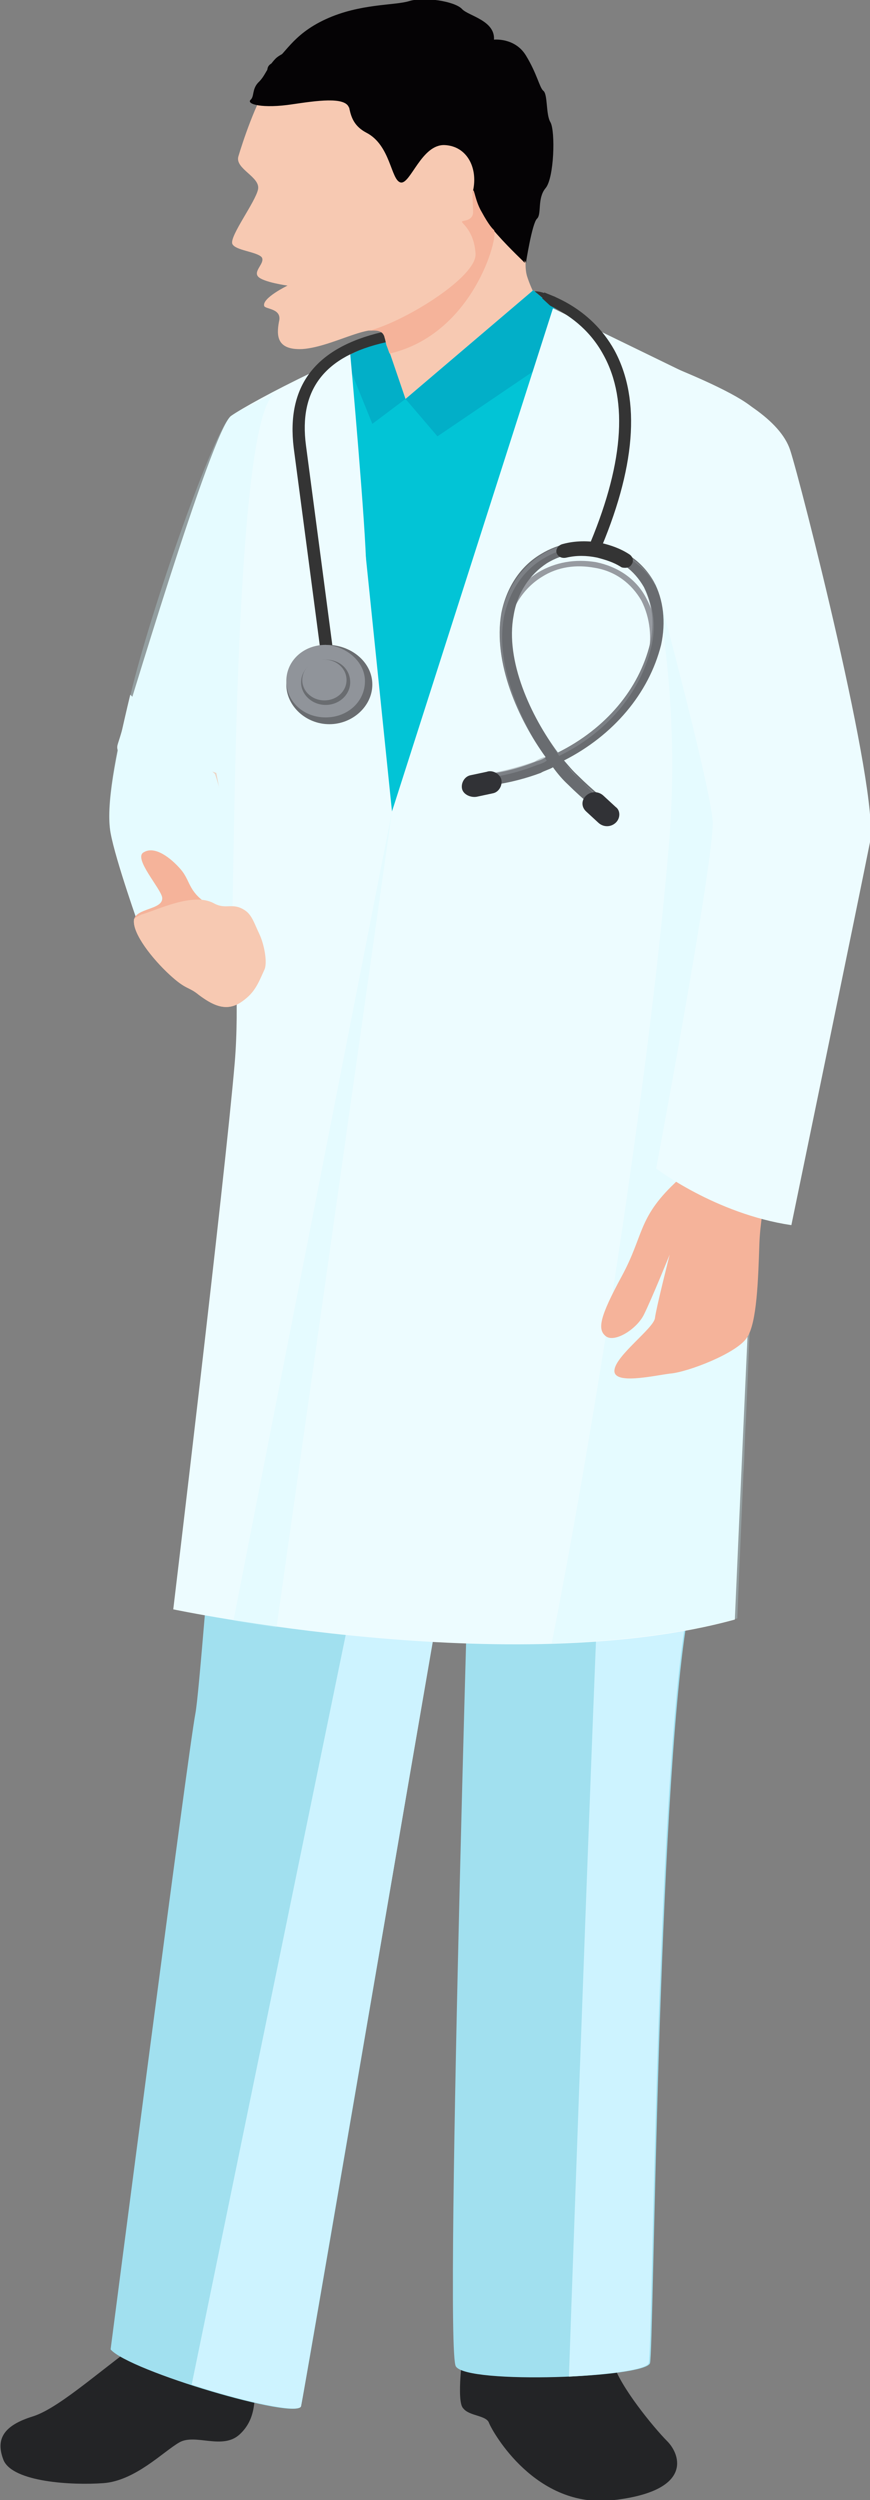 <svg width="39" height="112" viewBox="0 0 39 112" fill="none" xmlns="http://www.w3.org/2000/svg">
<rect x="0" y="0" width="39" height="112" fill="#808080" stroke="none"/>
<g clip-path="url(#clip0)">
<path d="M27.487 112C31.068 111.594 30.517 109.969 29.911 109.36C29.305 108.751 27.763 106.872 27.487 105.857C27.212 104.841 20.767 105.247 20.767 105.247C20.767 105.247 20.436 107.583 20.767 107.888C21.042 108.243 21.814 108.192 21.924 108.548C22.089 108.954 24.017 112.406 27.487 112Z" fill="#232426"/>
<path d="M6.61 104.689C4.848 105.857 2.754 107.837 1.487 108.243C0.165 108.649 -0.22 109.258 0.165 110.223C0.606 111.188 3.195 111.34 4.627 111.238C6.059 111.137 7.326 109.817 8.042 109.411C8.759 109.004 9.97 109.766 10.742 109.055C11.513 108.344 11.403 107.431 11.458 106.567C11.513 105.654 6.61 104.689 6.61 104.689Z" fill="#232426"/>
<path d="M21.207 62.905C21.207 62.905 13.661 107.126 13.496 107.786C13.33 108.446 5.784 106.212 4.958 105.247C4.958 105.247 8.428 78.491 8.758 76.765C9.089 75.039 10.576 51.989 12.063 46.455C12.063 46.455 28.038 47.927 31.949 47.623C31.949 47.623 32.114 64.479 30.792 72.602C29.47 80.725 29.305 105.247 29.14 105.857C28.974 106.517 20.932 106.821 20.436 106.009C19.886 105.247 21.207 62.905 21.207 62.905Z" fill="#A1E0EF"/>
<path d="M31.343 66.916L26.937 68.794C26.826 69.251 25.67 101.541 25.504 106.466C27.322 106.364 28.975 106.161 29.085 105.857C29.25 105.197 29.415 80.725 30.737 72.602C31.013 70.977 31.233 69.048 31.343 66.916Z" fill="#CDF3FF"/>
<path d="M16.14 70.114L8.593 106.821C10.907 107.583 13.441 108.141 13.496 107.786C13.606 107.278 18.123 80.878 20.216 68.845L16.14 70.114Z" fill="#CDF3FF"/>
<path d="M18.178 15.13C16.25 15.383 11.292 17.973 10.356 18.633C9.475 19.293 5.564 32.493 5.288 33.306C5.013 34.118 6.5 34.016 9.64 34.626C9.64 34.626 10.962 42.444 10.521 47.623C10.081 52.801 7.767 72.094 7.767 72.094C7.767 72.094 22.97 75.293 32.941 72.551C32.941 72.551 34.153 44.78 34.373 42.952C34.538 41.124 35.254 34.169 35.254 34.169C35.254 34.169 36.687 34.473 37.843 33.458C37.843 33.458 34.703 19.699 33.987 18.531C33.271 17.363 26.22 14.977 26.22 14.977L18.178 15.13Z" fill="#EDFCFF"/>
<path d="M18.564 18.785C18.453 18.684 18.178 19.344 18.453 18.684C18.784 18.023 17.297 17.363 17.462 16.703C17.572 15.993 17.352 15.587 17.241 15.13C17.021 14.165 15.038 15.536 13.551 15.637C12.394 15.688 12.394 15.028 12.504 14.419C12.669 13.81 11.898 13.86 11.843 13.708C11.733 13.353 12.89 12.794 12.89 12.794C12.89 12.794 11.788 12.642 11.568 12.388C11.347 12.134 11.898 11.779 11.733 11.525C11.513 11.271 10.521 11.22 10.411 10.916C10.301 10.56 11.458 9.037 11.568 8.479C11.678 7.92 10.521 7.565 10.686 7.006C10.852 6.448 11.458 4.569 12.119 3.605C12.78 2.64 15.699 0.355 19.169 0.66C22.64 0.965 24.623 4.925 24.568 6.296C24.513 7.666 23.246 11.169 23.631 12.388C24.017 13.607 25.339 15.587 25.339 15.587L18.564 18.785Z" fill="#F7C9B2"/>
<path d="M15.258 3.96C15.864 4.417 15.369 5.382 16.415 5.94C17.517 6.499 17.517 8.072 17.958 8.174C18.398 8.276 18.894 6.448 19.941 6.499C20.932 6.549 21.428 7.514 21.208 8.529C20.987 9.494 23.521 11.728 23.521 11.779C23.521 10.306 24.458 7.463 24.513 6.245C24.568 4.874 22.585 0.914 19.114 0.609C15.699 0.254 12.78 2.538 12.119 3.503C13.275 4.163 14.708 3.554 15.258 3.96Z" fill="#050305"/>
<path d="M12.394 3.806C12.064 3.553 11.788 3.045 12.174 2.842C12.78 2.486 13.055 1.573 14.598 0.862C16.14 0.151 17.682 0.253 18.343 0.049C19.004 -0.154 20.381 0.049 20.712 0.405C20.987 0.709 22.199 0.913 22.144 1.776C22.144 1.776 23.081 1.674 23.576 2.486C24.072 3.299 24.182 3.908 24.348 4.06C24.568 4.213 24.458 5.126 24.678 5.482C24.898 5.888 24.843 7.97 24.458 8.427C24.072 8.884 24.292 9.594 24.072 9.797C23.852 10.001 23.576 11.777 23.576 11.777L20.051 4.263L17.627 1.776L12.394 3.806Z" fill="#050305"/>
<path d="M15.644 4.823C15.479 4.315 14.157 4.519 13.11 4.671C11.788 4.874 11.017 4.671 11.237 4.468C11.403 4.315 11.292 4.011 11.568 3.706C11.898 3.402 11.953 3.046 12.339 2.64C12.725 2.234 14.102 1.929 14.157 1.929C14.212 1.929 16.14 4.011 16.14 4.062C16.14 4.112 15.644 4.823 15.644 4.823Z" fill="#050305"/>
<path d="M6.5 33.509C6.114 33.965 5.068 36.453 5.398 37.621C5.729 38.789 6.39 40.617 6.39 40.972C6.39 41.327 9.309 40.464 9.309 40.464C9.309 40.464 9.805 38.992 10.025 38.129C10.246 37.215 9.695 34.626 9.695 34.626L6.5 33.509Z" fill="#F7C9B2"/>
<path d="M5.839 31.122C5.178 33.864 4.737 36.098 4.958 37.316C5.178 38.535 6.28 41.632 6.28 41.632L10.411 41.124C10.411 41.124 10.631 37.621 9.64 34.676L5.839 31.122Z" fill="#EDFCFF"/>
<g opacity="0.5">
<path opacity="0.5" d="M6.28 41.632L10.411 41.124C10.521 37.113 10.576 18.531 12.339 17.617C11.403 18.074 10.631 18.43 10.356 18.633C9.64 19.14 6.775 27.213 5.839 31.173C5.729 31.63 5.619 32.087 5.508 32.544C5.398 32.95 5.343 33.204 5.288 33.306C5.288 33.356 5.288 33.407 5.288 33.458C4.958 35.133 4.792 36.453 4.958 37.316C5.233 38.484 6.28 41.632 6.28 41.632Z" fill="#CCF8FF"/>
</g>
<g opacity="0.5">
<path opacity="0.5" d="M37.898 33.509C37.898 33.509 37.568 31.985 37.072 29.904C33.657 27.467 29.195 25.131 29.195 25.131C29.36 26.096 30.572 31.325 29.966 38.078C29.03 49.044 26.496 64.682 24.733 73.617C27.598 73.516 30.462 73.211 33.051 72.5C33.051 72.5 33.161 69.81 33.326 66.002C33.382 65.24 33.382 64.428 33.437 63.615C33.492 62.346 33.547 61.077 33.602 59.706C33.657 58.386 33.712 57.015 33.767 55.695C33.767 55.238 33.822 54.832 33.822 54.375C34.098 48.689 34.318 43.663 34.428 42.901C34.593 41.073 35.309 34.118 35.309 34.118C35.309 34.118 35.53 34.169 35.805 34.169C35.915 34.169 36.026 34.169 36.136 34.169C36.576 34.118 37.127 33.965 37.678 33.559C37.733 33.61 37.788 33.559 37.898 33.509Z" fill="#CCF8FF"/>
</g>
<path d="M9.254 40.464C8.428 39.906 8.538 39.449 8.098 38.941C7.657 38.433 6.941 37.875 6.445 38.179C5.949 38.433 7.216 39.804 7.271 40.21C7.326 40.769 6.059 40.667 6.004 41.226C5.949 41.835 6.831 42.952 7.602 43.663C8.373 44.373 8.428 44.17 8.924 44.577C9.475 44.983 10.081 45.338 10.742 44.932C11.403 44.526 11.513 43.815 11.788 43.206C12.064 42.596 10.246 41.835 10.026 41.632C9.53 41.226 10.521 42.19 10.301 42.089C10.081 41.937 10.246 41.175 9.254 40.464Z" fill="#F5B39A"/>
<path d="M33.051 34.879C32.776 36.504 32.39 40.007 32.225 44.475C32.059 48.892 31.839 51.431 30.242 53.005C28.589 54.578 28.864 55.34 27.873 57.168C26.881 58.995 26.771 59.554 27.157 59.858C27.543 60.163 28.534 59.554 28.864 58.894C29.195 58.234 30.021 56.203 30.021 56.203C30.021 56.203 29.415 58.589 29.36 59.046C29.305 59.503 27.598 60.722 27.543 61.382C27.487 62.042 29.25 61.636 30.021 61.534C30.793 61.483 33.051 60.62 33.492 59.909C33.932 59.249 33.987 57.32 34.042 55.695C34.098 54.071 34.759 51.278 34.979 50.364C35.199 49.451 36.687 41.023 37.127 38.281C37.568 35.539 37.843 33.407 37.843 33.407L33.051 34.879Z" fill="#F5B39A"/>
<path d="M9.585 40.464C8.648 39.956 7.051 40.769 6.335 40.972C6.225 41.023 6.115 41.073 6.004 41.175C6.004 41.175 6.004 41.175 6.004 41.226C5.949 41.835 6.831 42.952 7.602 43.663C8.373 44.373 8.428 44.17 8.924 44.577C9.475 44.983 10.081 45.338 10.742 44.932C11.403 44.526 11.568 44.069 11.843 43.46C12.009 43.155 11.843 42.292 11.623 41.835C11.403 41.378 11.293 40.972 10.962 40.769C10.411 40.413 10.136 40.769 9.585 40.464Z" fill="#F7C9B2"/>
<path d="M29.415 52.344C29.415 52.344 32.059 54.375 35.475 54.883C35.475 54.883 38.559 39.956 39 37.722C39.441 35.489 35.86 21.476 35.419 20.156C34.979 18.836 33.106 17.668 30.737 16.703L29.14 25.131C29.14 25.131 31.839 35.083 31.949 36.809C32.004 38.586 29.415 52.344 29.415 52.344Z" fill="#EDFCFF"/>
<path d="M23.907 12.997L26.275 15.028L18.398 20.308L18.178 17.871L23.907 12.997Z" fill="#EDFCFF"/>
<path d="M18.178 17.871L17.352 15.536L15.975 16.653L18.178 17.871Z" fill="#EDFCFF"/>
<path d="M15.479 15.993L17.572 36.352L25.339 15.485L18.178 17.871L15.479 15.993Z" fill="#02C4D6"/>
<path d="M23.907 12.997L18.178 17.871L19.61 19.547L26.275 15.028L23.907 12.997Z" fill="#02AFC8"/>
<path d="M18.178 17.871L16.691 18.988L15.479 15.993L17.241 15.13L18.178 17.871Z" fill="#02AFC8"/>
<path d="M24.788 13.81L17.572 36.352L30.737 16.703L24.788 13.81Z" fill="#EDFCFF"/>
<path d="M15.699 15.84C15.699 15.84 16.415 23.761 16.415 25.487C16.415 27.213 13 18.988 13 18.988L13.331 17.008L15.699 15.84Z" fill="#EDFCFF"/>
<path d="M14.432 29.65C14.432 29.65 13.496 22.542 13.165 20.054C12.835 17.313 14.102 15.587 17.131 14.876C17.131 14.876 17.186 14.977 17.242 15.079C17.242 15.13 17.297 15.333 17.297 15.333C14.543 15.942 13.386 17.465 13.716 19.953C14.047 22.441 14.983 29.549 14.983 29.549L14.432 29.65Z" fill="#343434"/>
<path d="M16.691 30.665C16.691 31.63 15.809 32.442 14.763 32.442C13.716 32.442 12.835 31.63 12.835 30.665C12.835 29.701 13.716 28.888 14.763 28.888C15.809 28.939 16.691 29.701 16.691 30.665Z" fill="#696C70"/>
<path d="M16.36 30.513C16.36 31.427 15.589 32.138 14.597 32.138C13.606 32.138 12.835 31.427 12.835 30.513C12.835 29.599 13.606 28.888 14.597 28.888C15.534 28.939 16.36 29.65 16.36 30.513Z" fill="#90949A"/>
<g opacity="0.3">
<path opacity="0.3" d="M13 30.665C13 29.752 13.771 29.041 14.763 29.041C15.203 29.041 15.644 29.193 15.919 29.498C15.589 29.142 15.148 28.888 14.597 28.888C13.606 28.888 12.835 29.599 12.835 30.513C12.835 30.97 13.055 31.376 13.386 31.681C13.165 31.427 13 31.072 13 30.665Z" fill="#90949A"/>
</g>
<path d="M15.699 30.564C15.699 31.122 15.204 31.579 14.598 31.579C13.992 31.579 13.496 31.122 13.496 30.564C13.496 30.005 13.992 29.549 14.598 29.549C15.259 29.549 15.699 30.005 15.699 30.564Z" fill="#696C70"/>
<path d="M15.534 30.462C15.534 30.97 15.093 31.376 14.542 31.376C13.992 31.376 13.551 30.97 13.551 30.462C13.551 29.955 13.992 29.549 14.542 29.549C15.093 29.549 15.534 29.955 15.534 30.462Z" fill="#90949A"/>
<g opacity="0.3">
<path opacity="0.3" d="M13.606 30.564C13.606 30.056 14.047 29.65 14.598 29.65C14.873 29.65 15.093 29.752 15.259 29.904C15.093 29.701 14.818 29.549 14.487 29.549C13.937 29.549 13.496 29.955 13.496 30.462C13.496 30.716 13.606 30.97 13.826 31.122C13.716 30.97 13.606 30.767 13.606 30.564Z" fill="#90949A"/>
</g>
<path d="M29.305 29.549L29.03 29.498C29.25 28.584 29.14 27.67 28.754 26.908C28.314 26.147 27.598 25.588 26.661 25.436C25.835 25.284 25.009 25.385 24.292 25.842C23.466 26.35 22.915 27.213 22.75 28.229L22.475 28.178C22.64 27.111 23.246 26.198 24.127 25.639C24.898 25.182 25.78 25.03 26.716 25.182C27.708 25.385 28.534 25.944 28.975 26.807C29.415 27.619 29.526 28.584 29.305 29.549Z" fill="#979BA1"/>
<path d="M26.826 24.827L26.331 24.624C27.928 20.918 28.203 17.973 27.047 15.891C26.386 14.673 25.394 14.063 24.788 13.759C24.513 13.607 24.292 13.556 24.237 13.556L24.403 13.099C24.568 13.2 26.441 13.708 27.542 15.688C28.754 17.922 28.479 21.019 26.826 24.827Z" fill="#343434"/>
<path d="M26.826 36.352C26.826 36.352 26.165 35.844 25.449 35.133C25.229 34.93 25.008 34.676 24.788 34.372C24.623 34.473 24.402 34.524 24.237 34.626C22.86 35.133 21.869 35.184 21.869 35.184L21.814 34.676C21.814 34.676 22.75 34.626 24.017 34.118C24.182 34.067 24.347 34.016 24.457 33.915C23.246 32.239 22.089 29.701 22.474 27.467C22.695 26.35 23.301 25.385 24.237 24.827C25.064 24.319 26 24.167 26.936 24.37C27.983 24.573 28.809 25.182 29.305 26.045C29.746 26.858 29.856 27.873 29.636 28.889C29.085 31.072 27.487 32.95 25.284 34.067C25.504 34.321 25.669 34.524 25.89 34.727C26.606 35.438 27.212 35.895 27.212 35.895L26.826 36.352ZM26.11 24.776C25.559 24.776 25.008 24.928 24.513 25.233C23.741 25.741 23.191 26.553 23.025 27.568C22.64 29.599 23.797 32.087 25.008 33.712C27.157 32.645 28.644 30.869 29.14 28.838C29.36 27.924 29.25 27.061 28.864 26.299C28.424 25.538 27.763 25.03 26.826 24.878C26.606 24.827 26.33 24.776 26.11 24.776Z" fill="#696C70"/>
<path d="M25.835 34.778C25.669 34.626 25.504 34.422 25.394 34.27C25.614 34.524 25.78 34.727 26 34.93C26.496 35.438 26.936 35.844 27.157 35.996L27.212 35.946C27.157 35.946 26.551 35.489 25.835 34.778Z" fill="#90949A"/>
<path opacity="0.5" d="M29.195 28.99C29.415 28.076 29.305 27.162 28.92 26.451C28.92 26.401 28.864 26.401 28.864 26.35C29.25 27.061 29.305 27.924 29.14 28.838C28.644 30.919 27.102 32.696 25.009 33.712C24.843 33.509 24.733 33.306 24.568 33.102C24.733 33.356 24.898 33.61 25.064 33.864C27.157 32.849 28.699 31.072 29.195 28.99Z" fill="#90949A"/>
<path opacity="0.5" d="M21.869 34.829C21.869 34.829 22.805 34.778 24.072 34.27C24.237 34.219 24.403 34.169 24.513 34.067C24.458 34.016 24.458 33.965 24.403 33.915C24.237 33.965 24.127 34.016 23.962 34.118C22.64 34.575 21.759 34.676 21.759 34.676L21.814 35.184H21.869V34.829Z" fill="#90949A"/>
<path opacity="0.5" d="M22.585 27.67C22.805 26.553 23.411 25.588 24.348 25.03C25.174 24.522 26.11 24.37 27.047 24.573C28.038 24.776 28.864 25.334 29.36 26.198V26.147C28.864 25.284 28.038 24.674 26.991 24.471C25.945 24.218 25.009 24.37 24.237 24.878C23.356 25.436 22.695 26.401 22.475 27.518C22.144 29.498 23.025 31.681 24.072 33.356C23.081 31.681 22.254 29.549 22.585 27.67Z" fill="#90949A"/>
<path d="M28.038 25.436C27.983 25.436 27.873 25.436 27.818 25.385C27.487 25.182 27.157 25.081 26.771 24.979C26.276 24.878 25.835 24.878 25.394 24.979C25.174 25.03 25.009 24.928 24.953 24.776C24.898 24.624 25.009 24.421 25.229 24.37C25.78 24.218 26.386 24.218 26.936 24.319C27.377 24.421 27.818 24.573 28.203 24.827C28.369 24.928 28.424 25.131 28.314 25.284C28.259 25.385 28.148 25.436 28.038 25.436Z" fill="#343434"/>
<path d="M27.598 36.859C27.377 37.062 27.047 37.062 26.826 36.859L26.276 36.352C26.055 36.149 26.055 35.844 26.276 35.641C26.496 35.438 26.826 35.438 27.047 35.641L27.598 36.149C27.818 36.301 27.818 36.656 27.598 36.859Z" fill="#313236"/>
<path d="M22.475 34.93C22.53 35.184 22.364 35.489 22.089 35.539L21.373 35.692C21.098 35.742 20.767 35.59 20.712 35.336C20.657 35.082 20.822 34.778 21.098 34.727L21.814 34.575C22.089 34.473 22.42 34.676 22.475 34.93Z" fill="#313236"/>
<g opacity="0.5">
<path opacity="0.5" d="M17.572 36.352L12.394 72.907L10.466 72.602L17.572 36.352Z" fill="#CCF8FF"/>
</g>
<path d="M24.182 13.251L24.072 13.657L24.623 13.962L24.788 13.81L24.182 13.251Z" fill="#02AFC8"/>
<path d="M24.898 13.302C24.568 13.2 24.292 13.048 23.962 13.048L24.513 13.505L24.898 13.302Z" fill="#343434"/>
<path d="M22.144 10.306C22.089 10.256 21.924 10.103 21.593 9.494C21.318 9.037 21.263 8.479 21.208 8.529C21.152 8.733 21.208 9.139 21.208 9.545C21.152 9.951 20.657 9.85 20.712 9.951C20.767 10.053 21.263 10.408 21.318 11.373C21.373 12.388 18.233 14.368 16.525 14.825C16.911 14.774 17.186 14.825 17.241 15.13C17.297 15.282 17.297 15.434 17.352 15.536L17.462 15.84C21.208 14.977 22.364 10.611 22.144 10.306Z" fill="#F5B39A"/>
</g>
<defs>
<clipPath id="clip0">
<rect width="39" height="112" fill="white"/>
</clipPath>
</defs>
</svg>
